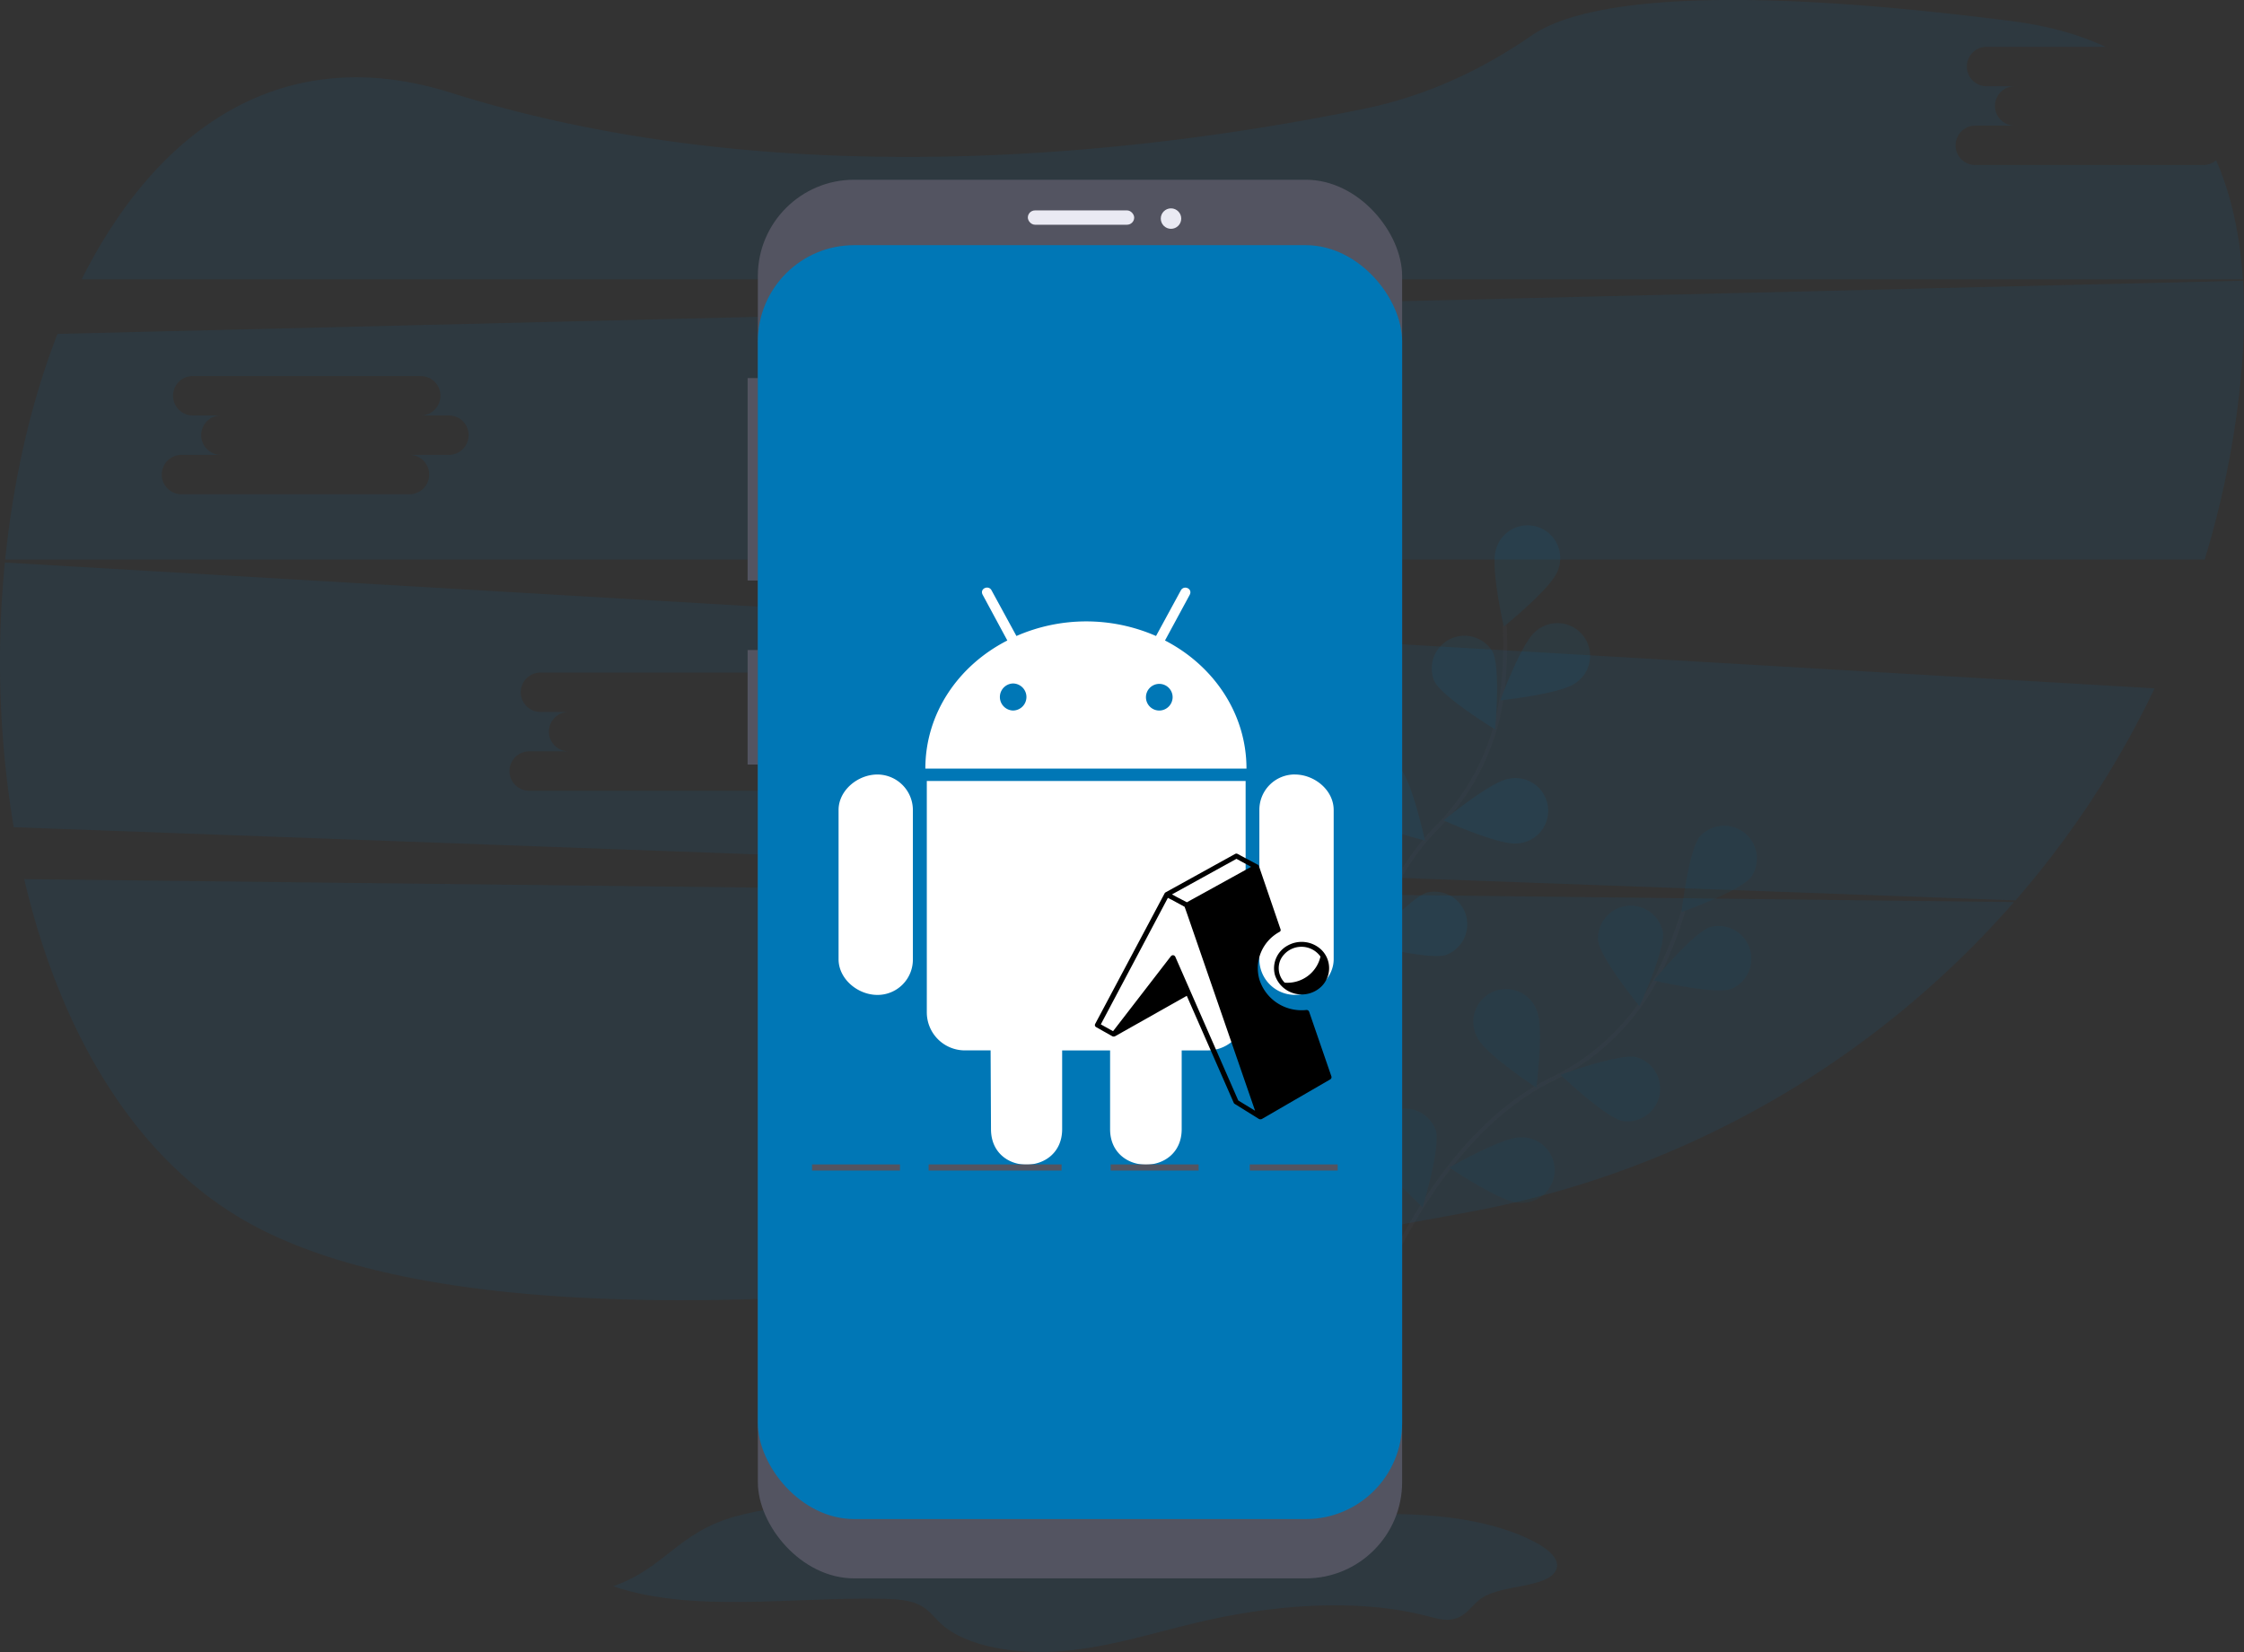 <svg data-name="Layer 1" width="1097.1" height="807.9" viewBox="0 0 1097.1 807.9" version="1.1" id="svg86" sodipodi:docname="undraw_android_jr64.svg" xml:space="preserve" inkscape:version="1.2.2 (b0a8486541, 2022-12-01)" xmlns:inkscape="http://www.inkscape.org/namespaces/inkscape" xmlns:sodipodi="http://sodipodi.sourceforge.net/DTD/sodipodi-0.dtd" xmlns="http://www.w3.org/2000/svg" xmlns:svg="http://www.w3.org/2000/svg"><rect x="0" y="0" width="1097.1" height="807.9" fill="#333333" stroke="none"/><defs id="defs90" /><sodipodi:namedview id="namedview88" pagecolor="#ffffff" bordercolor="#999999" borderopacity="1" inkscape:showpageshadow="0" inkscape:pageopacity="0" inkscape:pagecheckerboard="0" inkscape:deskcolor="#d1d1d1" showgrid="false" inkscape:zoom="1.0496348" inkscape:cx="395.85196" inkscape:cy="432.05502" inkscape:window-width="1920" inkscape:window-height="1019" inkscape:window-x="0" inkscape:window-y="30" inkscape:window-maximized="1" inkscape:current-layer="svg86" /><title id="title2">android</title><path d="M63.3,476c17.36,74.2,54.11,138.34,112.19,169.43,120.7,64.61,392.91,31.29,596.07-7a465.21,465.21,0,0,0,264.54-151.23Z" transform="translate(-51.45 -46.05)" fill="#0077b6" opacity="0.1" id="path4" /><path d="M1128.65,126.76H1017.18a9.63,9.63,0,1,1,0-19.27h19.27a9.63,9.63,0,0,1,0-19.27h-13.76a9.63,9.63,0,0,1,0-19.27h58.18c-12.91-6-28-10.27-45.38-12.51-158.64-20.38-215.28-6.9-235.26,7-24.65,17.1-52.15,29.68-81.54,35.74-97.88,20.19-280.93,44.49-446.84-7.78-82.46-26-143.75,17.92-180.48,91.28H1148c-1.38-21.32-5.51-41-13.09-58.24A9.58,9.58,0,0,1,1128.65,126.76Z" transform="translate(-51.45 -46.05)" fill="#0077b6" opacity="0.1" id="path6" /><path d="M53.84,321.15A491.06,491.06,0,0,0,58.16,450.6l978.68,35.79a460,460,0,0,0,68-103.7ZM440.92,413.5H421.65a9.63,9.63,0,1,1,0,19.27H310.18a9.63,9.63,0,1,1,0-19.27h19.27a9.63,9.63,0,0,1,0-19.27H315.69a9.63,9.63,0,0,1,0-19.27H427.16a9.63,9.63,0,1,1,0,19.27h13.76a9.63,9.63,0,0,1,0,19.27Z" transform="translate(-51.45 -46.05)" fill="#0077b6" opacity="0.1" id="path8" /><path d="M1148.05,183.34l-1068.49,26C66.57,242.74,58,280.51,54,319.67H1129.33a456.46,456.46,0,0,0,15.53-70.33C1148.06,226.32,1149.34,204.07,1148.05,183.34ZM270.92,268.5H251.65a9.63,9.63,0,1,1,0,19.27H140.18a9.63,9.63,0,1,1,0-19.27h19.27a9.63,9.63,0,0,1,0-19.27H145.69a9.63,9.63,0,0,1,0-19.27H257.16a9.63,9.63,0,1,1,0,19.27h13.76a9.63,9.63,0,0,1,0,19.27Z" transform="translate(-51.45 -46.05)" fill="#0077b6" opacity="0.1" id="path10" /><g opacity="0.1" id="g42"><path d="M729,669.33s28.2-69.5,80.86-95.28A113.65,113.65,0,0,0,861.47,524,191.13,191.13,0,0,0,874.4,491.5" transform="translate(-51.45 -46.05)" fill="none" stroke="#535461" stroke-miterlimit="10" stroke-width="2" id="path12" /><path d="M907.49,475.05c-5.49,6.9-33.9,17-33.9,17s3.42-30,8.91-36.85a16,16,0,0,1,25,19.88Z" transform="translate(-51.45 -46.05)" fill="#0077b6" id="path14" /><path d="M897.74,529.71c-8.36,2.81-37.68-4.18-37.68-4.18s19.15-23.28,27.51-26.09a16,16,0,0,1,10.17,30.27Z" transform="translate(-51.45 -46.05)" fill="#0077b6" id="path16" /><path d="M844.88,594.31c-8.63-1.79-30.42-22.63-30.42-22.63s28.28-10.43,36.92-8.64a16,16,0,0,1-6.5,31.26Z" transform="translate(-51.45 -46.05)" fill="#0077b6" id="path18" /><path d="M793.88,634.19c-8.81-.31-33.81-17.16-33.81-17.16S786.19,602,795,602.28a16,16,0,1,1-1.12,31.91Z" transform="translate(-51.45 -46.05)" fill="#0077b6" id="path20" /><path d="M832.76,506c1.13,8.75,20.22,32.07,20.22,32.07s12.57-27.4,11.45-36.15A16,16,0,0,0,832.76,506Z" transform="translate(-51.45 -46.05)" fill="#0077b6" id="path22" /><path d="M773.7,553.39c3.69,8,28.89,24.55,28.89,24.55s3.8-29.91.11-37.91a16,16,0,1,0-29,13.37Z" transform="translate(-51.45 -46.05)" fill="#0077b6" id="path24" /><path d="M722.62,607.33c2.28,8.52,24.33,29.08,24.33,29.08s8.8-28.83,6.51-37.35a16,16,0,0,0-30.84,8.27Z" transform="translate(-51.45 -46.05)" fill="#0077b6" id="path26" /><path d="M907.49,475.05c-5.49,6.9-33.9,17-33.9,17s3.42-30,8.91-36.85a16,16,0,0,1,25,19.88Z" transform="translate(-51.45 -46.05)" opacity="0.25" id="path28" /><path d="M897.74,529.71c-8.36,2.81-37.68-4.18-37.68-4.18s19.15-23.28,27.51-26.09a16,16,0,0,1,10.17,30.27Z" transform="translate(-51.45 -46.05)" opacity="0.25" id="path30" /><path d="M844.88,594.31c-8.63-1.79-30.42-22.63-30.42-22.63s28.28-10.43,36.92-8.64a16,16,0,0,1-6.5,31.26Z" transform="translate(-51.45 -46.05)" opacity="0.25" id="path32" /><path d="M793.88,634.19c-8.81-.31-33.81-17.16-33.81-17.16S786.19,602,795,602.28a16,16,0,1,1-1.12,31.91Z" transform="translate(-51.45 -46.05)" opacity="0.25" id="path34" /><path d="M832.76,506c1.13,8.75,20.22,32.07,20.22,32.07s12.57-27.4,11.45-36.15A16,16,0,0,0,832.76,506Z" transform="translate(-51.45 -46.05)" opacity="0.25" id="path36" /><path d="M773.7,553.39c3.69,8,28.89,24.55,28.89,24.55s3.8-29.91.11-37.91a16,16,0,1,0-29,13.37Z" transform="translate(-51.45 -46.05)" opacity="0.25" id="path38" /><path d="M722.62,607.33c2.28,8.52,24.33,29.08,24.33,29.08s8.8-28.83,6.51-37.35a16,16,0,0,0-30.84,8.27Z" transform="translate(-51.45 -46.05)" opacity="0.25" id="path40" /></g><g opacity="0.1" id="g60"><path d="M709,567.71s3.56-74.92,44.69-116.71a113.65,113.65,0,0,0,32-64.35,191.13,191.13,0,0,0,1.43-34.92" transform="translate(-51.45 -46.05)" fill="none" stroke="#535461" stroke-miterlimit="10" stroke-width="2" id="path44" /><path d="M813,325.24c-2.89,8.33-26.35,27.26-26.35,27.26s-6.7-29.39-3.81-37.72A16,16,0,1,1,813,325.24Z" transform="translate(-51.45 -46.05)" fill="#0077b6" id="path46" /><path d="M821.88,380c-7,5.42-36.94,8.56-36.94,8.56s10.35-28.32,17.3-33.74A16,16,0,1,1,821.88,380Z" transform="translate(-51.45 -46.05)" fill="#0077b6" id="path48" /><path d="M793.43,458.52c-8.74,1.17-36.2-11.26-36.2-11.26s23.23-19.22,32-20.39a16,16,0,1,1,4.24,31.65Z" transform="translate(-51.45 -46.05)" fill="#0077b6" id="path50" /><path d="M758.54,513.05c-8.42,2.63-37.59-5-37.59-5s19.64-22.87,28.06-25.5a16,16,0,0,1,9.53,30.48Z" transform="translate(-51.45 -46.05)" fill="#0077b6" id="path52" /><path d="M752.71,379.22c4,7.88,29.72,23.55,29.72,23.55s2.77-30-1.19-37.9a16,16,0,0,0-28.53,14.35Z" transform="translate(-51.45 -46.05)" fill="#0077b6" id="path54" /><path d="M712.71,443.52c6.14,6.33,35.4,13.58,35.4,13.58s-6.33-29.47-12.47-35.8a16,16,0,0,0-22.93,22.23Z" transform="translate(-51.45 -46.05)" fill="#0077b6" id="path56" /><path d="M682.41,511.34c5,7.28,32.6,19.37,32.6,19.37s-1.26-30.12-6.24-37.4a16,16,0,0,0-26.35,18Z" transform="translate(-51.45 -46.05)" fill="#0077b6" id="path58" /></g><path d="M351.19,821.81c39.32,13.22,87.29,5.18,131.9,6.11,6.11.13,12.57.51,17.47,2.79s7.31,6,10.67,9.15c12.5,11.79,38.11,15.58,60.5,13.58s42.92-8.62,64-13.66c36.52-8.72,78.27-12.68,114.29-3.18,3.31.87,6.79,1.87,10.33,1.53,7.9-.78,10.25-7.1,15.77-10.71,10-6.52,31.63-4.75,36-13.34,2.57-5-3.34-10.2-9.77-13.64-24.62-13.16-59.84-15.33-92.06-13.3s-63.9,7.63-96.29,7.65c-40.35,0-79.34-8.59-119.3-12.11-27.68-2.44-57.89-2.14-83.84,5C382.81,795.5,376.61,812.94,351.19,821.81Z" transform="translate(-51.45 -46.05)" fill="#0077b6" opacity="0.1" id="path62" /><rect x="365.51" y="184.9" width="7" height="99" fill="#535461" id="rect64" /><rect x="365.51" y="317.9" width="7" height="56" fill="#535461" id="rect66" /><rect x="370.51" y="87.9" width="315" height="684" rx="47.1" ry="47.1" fill="#535461" id="rect68" /><rect x="370.51" y="119.9" width="315" height="623" rx="47.1" ry="47.1" fill="#0077b6" id="rect70" /><rect x="502.51" y="102.9" width="52" height="7" rx="3.5" ry="3.5" fill="#eaeaf3" id="rect72" /><circle cx="572.51" cy="106.9" r="5" fill="#eaeaf3" id="circle74" /><path d="M497.76,442.15v73a17.27,17.27,0,0,1-17.33,17.46c-9.64,0-19-7.81-19-17.46v-73c0-9.52,9.33-17.33,19-17.33A17.4,17.4,0,0,1,497.76,442.15Zm6.81,98.94a18.61,18.61,0,0,0,18.65,18.65h12.54l.19,38.51c0,23.25,34.79,23.07,34.79,0V559.75h23.44v38.51c0,23.13,35,23.19,35,0V559.75h12.73a18.59,18.59,0,0,0,18.53-18.65V428H504.57ZM660.86,421.92h-157c0-27,16.13-50.42,40.08-62.64l-12-22.25c-1.76-3.09,2.71-5,4.22-2.39l12.23,22.44a85.14,85.14,0,0,1,68.25,0l12.16-22.37c1.58-2.71,6-.69,4.22,2.39l-12,22.18C644.73,371.5,660.86,394.95,660.86,421.92Zm-107.58-35a6.62,6.62,0,0,0-6.62-6.62,6.62,6.62,0,0,0,0,13.23A6.62,6.62,0,0,0,553.28,386.94Zm71.47,0a6.52,6.52,0,1,0-6.43,6.62A6.58,6.58,0,0,0,624.75,386.94Zm59.74,37.88a17.28,17.28,0,0,0-17.33,17.33v73a17.39,17.39,0,0,0,17.33,17.46c9.71,0,19-7.81,19-17.46v-73C703.46,432.45,694.13,424.82,684.49,424.82Z" transform="translate(-51.45 -46.05)" fill="#fff" id="path76" /><rect x="454.01" y="569.46" width="65" height="3" fill="#535461" id="rect78" /><rect x="543.01" y="569.46" width="43" height="3" fill="#535461" id="rect80" /><rect x="397.01" y="569.46" width="43" height="3" fill="#535461" id="rect82" /><rect x="611.01" y="569.46" width="43" height="3" fill="#535461" id="rect84" /><title id="title196">Expo</title><path d="m 645.585,467.806 a 11.359,11.359 0 0 0 -4.433,-3.698 11.474,11.474 0 0 0 -11.179,0.8 11.319,11.319 0 0 0 -3.848,4.293 10.075,10.075 0 0 0 1.959,11.364 16.701,16.701 0 0 0 11.144,-3.148 16.437,16.437 0 0 0 6.352,-9.61 z m -33.828,-43.853 -7.246,-3.938 -31.534,17.396 2.514,1.349 4.783,2.489 8.656,-4.768 22.833,-12.609 z m 2.918,-1.199 a 1.124,1.124 0 0 1 0.8,0.75 l 10.565,30.894 a 1.024,1.024 0 0 1 -0.5,1.344 20.305,20.305 0 0 0 -8.985,9.865 20.075,20.075 0 0 0 -0.875,13.268 21.404,21.404 0 0 0 8.771,11.654 c 4.208,2.749 9.255,3.948 14.263,3.398 a 1.344,1.344 0 0 1 1.309,0.8 l 10.914,31.709 a 1.279,1.279 0 0 1 -0.505,1.389 l -33.543,19.44 a 1.264,1.264 0 0 1 -0.505,0.1 1.349,1.349 0 0 1 -0.905,-0.15 l -11.769,-7.321 a 1.169,1.169 0 0 1 -0.5,-0.5 l -22.988,-52.388 -35.007,19.74 a 1.634,1.634 0 0 1 -1.359,0.05 l -7.956,-4.488 a 1.149,1.149 0 0 1 -0.5,-1.494 l 34.008,-63.967 a 1.214,1.214 0 0 1 0.55,-0.495 l 33.908,-18.745 a 1.294,1.294 0 0 1 1.204,0 l 9.61,5.147 z m -42.048,17.186 -1.649,-0.845 -32.783,61.868 5.982,3.338 28.271,-36.656 a 1.374,1.374 0 0 1 1.154,-0.5 1.409,1.409 0 0 1 1.004,0.745 l 30.784,70.294 8.226,5.032 -33.043,-95.751 -1.404,-3.988 -6.587,-3.588 0.05,0.05 z m 50.699,36.891 a 12.544,12.544 0 0 1 0.6,-8.311 12.694,12.694 0 0 1 5.687,-6.147 13.983,13.983 0 0 1 16.297,1.999 12.559,12.559 0 0 1 0.365,17.831 l -0.365,0.365 a 13.843,13.843 0 0 1 -18.93,0.05 13.588,13.588 0 0 1 -3.653,-5.787 z" fill="#000000" id="path274" style="stroke-width:4.997" /></svg>
